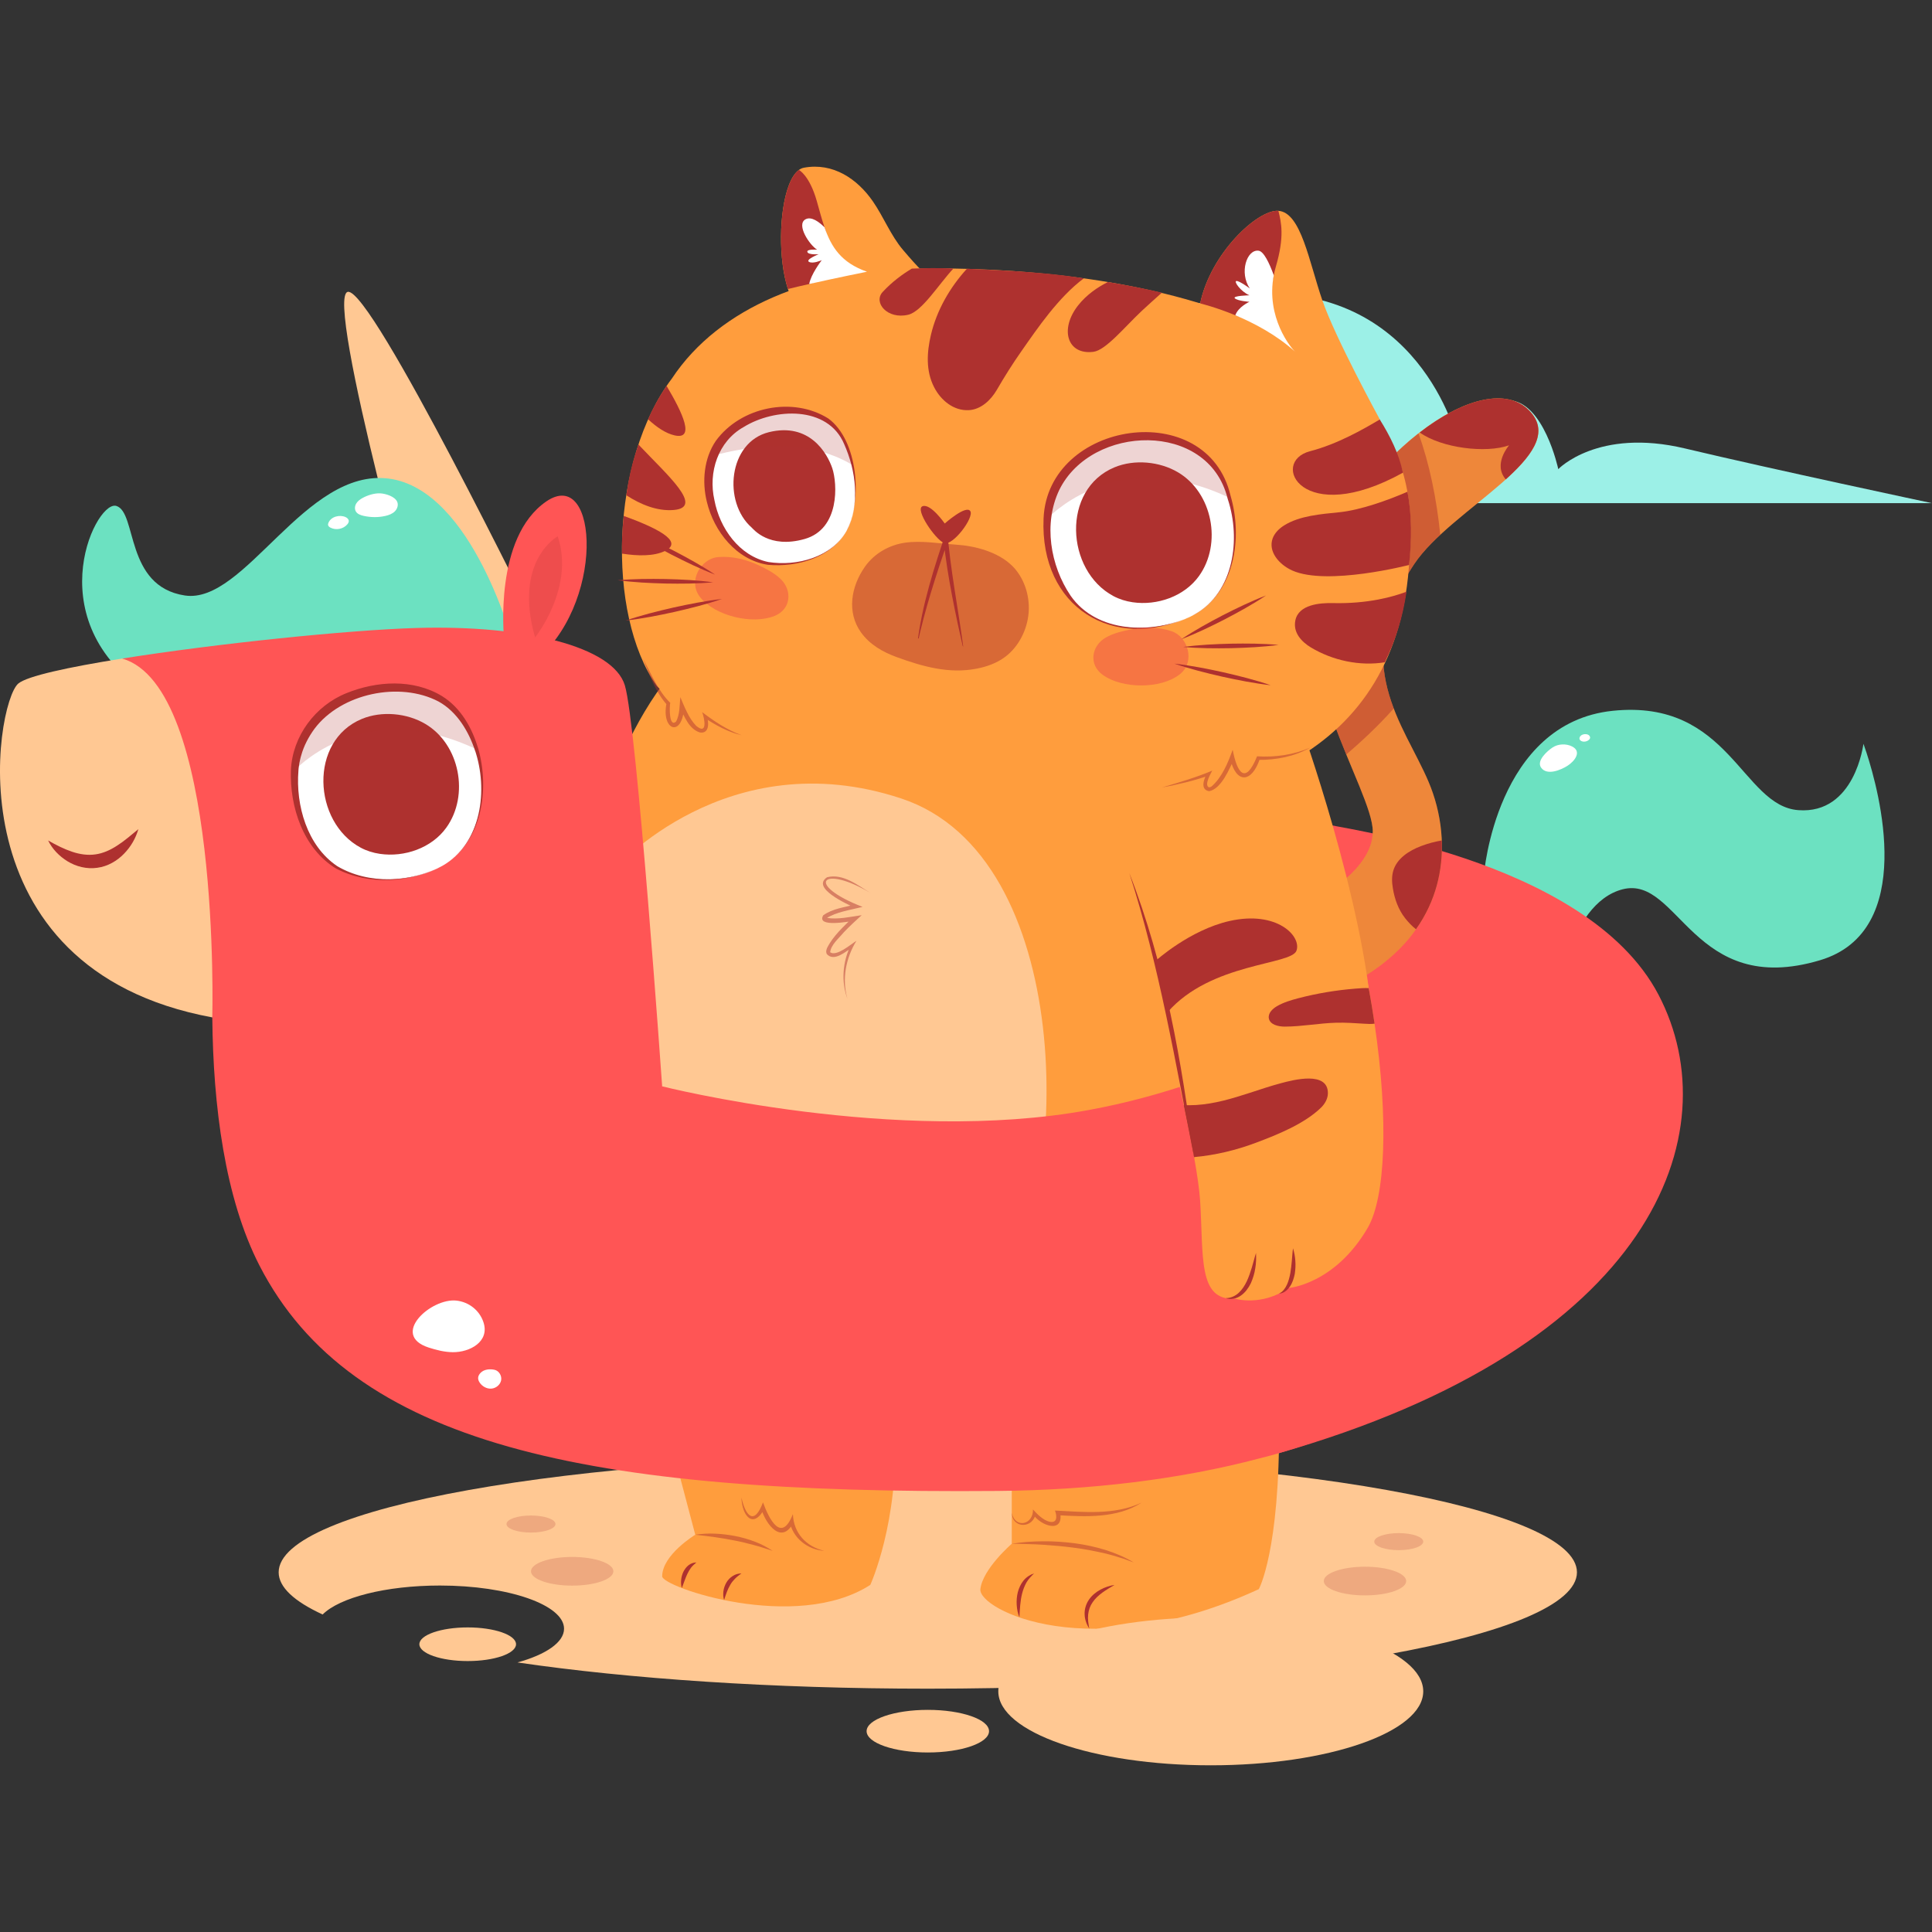 <?xml version="1.0" encoding="UTF-8"?>
<!-- Generator: Adobe Illustrator 25.2.3, SVG Export Plug-In . SVG Version: 6.00 Build 0)  -->
<svg xmlns="http://www.w3.org/2000/svg" xmlns:xlink="http://www.w3.org/1999/xlink" version="1.1" id="Capa_1" x="0px" y="0px" viewBox="0 0 512 512" style="enable-background:new 0 0 512 512;" xml:space="preserve" width="512" height="512">
<rect x="0" y="0" width="512" height="512" fill="#333333" stroke="none"/>
<g>
	<path style="fill:#FFC893;" d="M417.908,416.676c0,17.026-77.017,30.841-172.03,30.841c-41.249,0-79.101-2.611-108.742-6.95   c7.527-2.084,12.344-5.32,12.344-8.936c0-6.325-14.734-11.449-32.901-11.449c-14.379,0-26.6,3.199-31.074,7.674   c-7.527-3.469-11.657-7.232-11.657-11.179c0-17.039,77.017-30.841,172.03-30.841S417.908,399.637,417.908,416.676z"/>
	<path style="fill:#FFC893;" d="M142.623,166.417c-0.128,0.029-44.111-90.208-50.444-89.072   c-6.333,1.136,20.408,98.092,21.463,98.522C114.698,176.299,142.623,166.417,142.623,166.417z"/>
	<path style="fill:#9CF0E7;" d="M286.572,115.236c0,0,6.483-37.234,48.829-37.447c42.346-0.212,51.149,39.953,51.149,39.953   s3.719-11.785,13.139-11.67c9.42,0.115,13.271,18.255,13.271,18.255s10.454-10.987,33.563-5.485   C469.633,124.345,512,133.345,512,133.345H239.036L286.572,115.236z"/>
	<path style="fill:#6CE1C1;" d="M482.337,254.467c-33.692,10.067-37.418-22.56-52.291-18.803   c-14.873,3.758-18.067,31.531-18.067,31.531l-4.227-7.984l-14.497-27.414c0,0,3.178-40.236,34.161-43.43   c30.968-3.194,34.161,25.222,49.175,26.333c14.998,1.128,17.237-17.581,17.237-17.581s0.329,0.877,0.845,2.442   C497.899,209.487,508.154,246.748,482.337,254.467z"/>
	<path style="fill:#FF5555;" d="M338.443,385.241c-0.517,0.157-1.018,0.298-1.534,0.438c-13.433,3.742-23.046,3.554-29.605,0.392   c-22.842-11.006-8.94-57.849,9.049-99.243c9.487-21.793,20.102-42.068,27.085-54.827c4.665-8.517,7.703-13.683,7.703-13.683   c0.266,0.752,69.199,8.611,88.394,45.324C458.634,300.182,438.219,356.888,338.443,385.241z"/>
	<path style="fill:#FF9D3D;" d="M346.919,239.333c0,0,16.871-8.012,16.879-18.997c0.008-10.985-23.804-44.611-13.656-70.816   c11.5-29.696,43.302-52.551,55.019-40.817c11.717,11.735-20.536,25.914-30.41,40.817c-17.492,26.403-2.674,42.255,3.874,57.763   c6.548,15.508,6.286,40.205-22.035,54.206C334.845,272.239,346.919,239.333,346.919,239.333z"/>
	<path style="opacity:0.2;fill:#AE312F;" d="M399.768,126.385c-0.235,0.219-0.47,0.438-0.72,0.658   c-5.245,4.728-11.945,9.644-17.362,14.685c-2.771,2.567-5.198,5.167-6.936,7.797c-10.458,15.781-9.362,27.805-5.386,38.232   c2.662,6.998,6.638,13.292,9.268,19.523c1.91,4.525,3.241,9.848,3.46,15.453c0.298,7.734-1.503,16-6.842,23.531v0.016   c-4.008,5.699-10.035,10.943-18.662,15.217c-21.746,10.74-9.675-22.169-9.675-22.169s16.877-8,16.877-18.991   c0-4.133-3.35-11.46-7.014-20.384c-6.074-14.826-12.963-34.067-6.638-50.428c4.728-12.227,12.901-23.28,21.699-31.234   c1.346-1.221,2.708-2.364,4.071-3.429c0.109-0.078,0.219-0.172,0.329-0.251c11.272-8.752,22.826-12.008,28.917-5.902   C410.57,114.126,406.594,120.075,399.768,126.385z"/>
	<path style="opacity:0.48;fill:#AE312F;" d="M381.685,141.728c-2.771,2.567-5.198,5.167-6.936,7.797   c-10.458,15.781-9.362,27.805-5.386,38.232c-4.43,4.978-9.221,9.315-12.587,12.196c-6.074-14.826-12.963-34.067-6.638-50.428   c4.728-12.227,12.901-23.28,21.699-31.234c1.346-1.221,2.708-2.364,4.071-3.429C378.773,122.643,380.746,132.318,381.685,141.728z"/>
	<path style="fill:#FF9D3D;" d="M373.512,148.115c-5.561,106.019-178.394,56.92-199.506,33.613   c-13.374-19.112-12.233-59.872,4.027-81.38c12.784-19.356,37.773-28.485,63.608-29.167   C294.745,70.127,380.371,82.591,373.512,148.115z"/>
	<g>
		<path style="fill:#FFFFFF;" d="M316.791,162.722c-7.53,4.305-18.85,5.026-26.693,1.221c-1.675-0.814-3.21-1.863-4.556-3.178    c-5.824-5.746-8.611-15.233-7.984-23.327c0-0.188,0.016-0.376,0.031-0.564c0.783-8.157,6.059-15.17,13.496-18.505    c8.705-3.898,21.245-4.446,28.431,2.724c2.834,2.834,4.947,6.623,6.231,10.803h0.016    C329.222,143.027,326.873,156.945,316.791,162.722z"/>
		<g>
			<path style="fill:#AE312F;" d="M315.916,163.141c-0.126,0.061-0.252,0.122-0.378,0.181     C315.664,163.262,315.791,163.202,315.916,163.141z"/>
			<path style="fill:#AE312F;" d="M326.124,131.427c0,0-0.002,0-0.002,0c-6.13-26.405-48.493-19.961-49.566,5.975     c-1.018,23.485,18.414,35.574,38.982,25.92c-10.223,4.853-24.908,4.435-31.801-5.434c-5.422-8.007-7.261-19.178-3.019-28.047     c8.544-17.433,39.454-18.425,44.592,2.2l-0.004-0.003c0.014,0.042,0.025,0.087,0.039,0.129c0.018,0.073,0.043,0.14,0.06,0.214     c0,0,0.004,0,0.005,0c3.424,10.488,1.641,24.383-8.637,30.322c-0.281,0.151-0.568,0.296-0.857,0.438     c0.292-0.141,0.583-0.269,0.875-0.418C327.317,156.612,329.316,142.291,326.124,131.427z"/>
			<path style="fill:#AE312F;" d="M276.554,137.438c0-0.012,0.002-0.024,0.002-0.036c0.001-0.014,0-0.027,0.001-0.041     L276.554,137.438z"/>
		</g>
	</g>
	<path style="fill:#AE312F;" d="M250.364,138.736c0,0-3.697-5.353-5.863-4.589c-2.167,0.765,3.389,8.867,5.684,9.759   c2.294,0.892,8.082-6.827,6.935-8.484C255.972,133.765,250.364,138.736,250.364,138.736z"/>
	<path style="fill:#AE312F;" d="M255.42,172.542c-2.186-9.586-4.313-19.648-5.375-29.43l1.156,0.162   c-3.125,9.11-6.147,18.305-8.151,27.74c1.198-10.598,4.576-20.825,7.964-30.896C251.729,150.588,254.105,162.104,255.42,172.542z"/>
	<path style="fill:#AE312F;" d="M300.151,159.601c6.469,0.947,13.695-1.523,17.586-6.936c6.2-8.625,3.56-22.098-5.538-27.488   c-4.885-2.894-11.56-3.52-16.835-1.337c-14.098,5.833-12.984,27.334-0.305,34.123C296.621,158.799,298.351,159.337,300.151,159.601   z"/>
	<g>
		<path style="fill:#FFFFFF;" d="M224.374,140.663c-3.617,6.591-11.883,9.096-18.928,8.846c-0.971-0.047-1.926-0.172-2.849-0.392    c-11.178-2.615-17.754-17.754-13.605-28.369c0.407-1.096,0.955-2.145,1.612-3.131c5.793-8.611,20.619-11.867,29.261-5.793    c2.082,1.487,3.429,3.851,4.384,6.168c0.658,1.581,1.206,3.35,1.612,5.213C227.176,129.046,227.066,135.763,224.374,140.663z"/>
		<path style="fill:#AE312F;" d="M224.374,140.663c-4.023,7.121-13.117,9.723-20.858,9.019c-8.34-1.27-14.289-8.794-16.191-16.687    c-1.328-5.361-0.796-11.501,2.377-16.163c6.595-9.059,20.407-11.849,29.83-5.914C227.333,116.666,228.645,132.461,224.374,140.663    z M224.358,140.672c3.622-7.147,2.508-15.892-0.646-22.978c-4.324-10.263-18.496-9.564-26.619-4.534    c-6.821,3.8-9.451,12.024-7.762,19.393c1.394,7.404,6.556,14.786,14.307,16.391C211.223,150.129,220.356,147.708,224.358,140.672z    "/>
	</g>
	<path style="fill:#AE312F;" d="M199.189,139.802c0.446,0.391,4.572,5.705,14.012,3.05c9.439-2.655,8.702-14.749,7.374-18.731   c-1.327-3.983-6.047-12.242-16.814-9.587C192.994,117.188,191.519,133.064,199.189,139.802z"/>
	<path style="fill:#FF9D3D;" d="M245.212,72.293c-0.485,0.282-8.344,4.838-16.533,7.953c-2.803,1.049-5.636,1.942-8.235,2.427   c-4.212,0.798-7.797,0.548-9.535-1.754c-0.752-1.002-1.393-2.302-1.926-3.836c-0.063-0.157-0.125-0.329-0.172-0.485   c-2.552-7.75-2.395-20.494,0.204-27.398c0.72-1.926,1.628-3.382,2.708-4.165c0.423-0.313,0.861-0.501,1.347-0.595   c7.703-1.409,14.122,2.959,18.239,8.908c2.834,4.086,4.759,9.081,8,12.885c0.25,0.282,2.348,2.787,3.992,4.493l0.391,0.391   C244.413,71.855,245.008,72.34,245.212,72.293z"/>
	<path style="fill:#6CE1C1;" d="M136.089,170.942c0,0-6.904,3.585-17.3,7.719c-8.877,3.523-20.321,7.452-32.189,9.848   c-6.231,1.268-12.572,2.113-18.709,2.254c-9.973,0.251-19.445-1.331-27.069-5.949c-31.249-18.928-15.985-51.539-10.239-50.788   l0.235,0.047c5.558,1.675,2.223,21.308,18.161,23.734c15.938,2.427,31.875-33.926,54.123-30.967   C125.334,129.813,136.089,170.942,136.089,170.942z"/>
	<path style="fill:#FF9D3D;" d="M365.81,111.418c-0.736-0.172-48.925-11.883-48.299-26.772c0.063-1.425,0.25-2.849,0.548-4.243   c2.771-13.339,15.249-24.909,20.713-24.533h0.016c6.028,0.423,8.126,13.558,11.664,23.766   C353.927,89.703,365.465,110.76,365.81,111.418z"/>
	<path style="fill:#FF9D3D;" d="M155.825,225.272c0,0,12.725-50.739,38.55-58.852c25.826-8.113,150.279,25.515,150.279,25.515   s16.899,46.906,19.088,79.735c2.189,32.829-60.604,55.153-60.604,55.153l-119.737-12.694l-27.577-51.213V225.272z"/>
	<path style="fill:#FF9D3D;" d="M268.132,388.617v20.497c0,0-7.716,6.656-8.321,12.03c-0.605,5.374,29.094,20.648,73.783,0   c0,0,5.604-10.022,5.374-44.124C338.739,342.919,268.132,388.617,268.132,388.617z"/>
	<path style="fill:#FF9D3D;" d="M180.293,391.728l3.96,14.991c0,0-8.768,5.318-8.768,11.031c0,2.828,35.356,14.991,55.155,2.263   c0,0,7.637-16.688,6.505-41.013C236.014,354.676,180.293,391.728,180.293,391.728z"/>
	<path style="fill:#FFC893;" d="M162.805,230.405c0,0,29.807-34.084,76.02-18.805c46.212,15.279,45.037,102.644,26.624,130.068   c-18.413,27.424-115.964-30.166-115.964-46.62C149.485,278.593,162.805,230.405,162.805,230.405z"/>
	<path style="fill:#FF5555;" d="M175.48,287.892L64.776,270.874c-2.975-0.313-5.809-0.736-8.517-1.252l-25.366-66.999l1.491-28.095   c24.83-3.961,59.9-7.578,78.029-8.11c28.588-0.83,52.009,4.869,55.172,15.186C168.748,191.921,175.48,287.892,175.48,287.892z"/>
	<path style="fill:#FF5555;" d="M404.355,347.729c-4.399,4.227-9.268,8.376-14.591,12.337c-5.01,3.757-10.411,7.327-16.204,10.661   c-10.349,5.949-22.185,10.771-35.116,14.513c-0.517,0.157-1.018,0.298-1.534,0.438c-1.066,0.297-2.1,0.56-3.118,0.808   c-21.082,5.578-44.78,8.423-69.463,8.632c-109.107,0.892-171.136-12.258-195.543-59.696c-9.206-17.895-12.305-42.381-12.525-65.802   c-0.376-37.872,6.763-72.894,7.593-72.503c1.346,0.626,111.627,90.773,111.627,90.773s61.935,15.688,113.052,6.278   c9.894-1.816,19.225-4.384,27.821-7.343c35.884-12.274,59.273-31.234,59.273-31.234s2.928,0.329,7.483,1.221   c14.404,2.771,45.152,10.975,51.634,31.077C438.594,299.853,428.058,324.965,404.355,347.729z"/>
	<path style="fill:#FF9D3D;" d="M362.459,325.388c-8.768,15.014-20.979,15.953-20.979,15.953   c-7.217,4.994-14.216,2.818-14.216,2.818c-9.863,0.611-8.282-11.272-9.221-25.973c-0.188-2.865-0.767-6.904-1.597-11.538   c-0.767-4.227-1.722-8.955-2.74-13.762c-3.632-16.893-8.172-34.662-8.172-34.662l-10.944-46.984l48.158-14.122   c9.723,21.824,16.235,44.479,19.977,64.738c0.579,3.209,1.112,6.356,1.55,9.425C368.048,296.879,367.125,317.388,362.459,325.388z"/>
	<path style="fill:#AE312F;" d="M316.531,307.159c-4.925-25.118-9.369-51.455-17.253-75.783   C308.775,255.559,313.152,281.499,316.531,307.159z"/>
	<path style="fill:#AE312F;" d="M324.827,344.014c1.36,0,2.552-0.575,3.453-1.408c0.904-0.842,1.587-1.912,2.134-3.061   c0.53-1.163,0.963-2.387,1.338-3.646c0.39-1.258,0.682-2.549,1.104-3.847c0.073,1.351,0.035,2.712-0.195,4.057   c-0.2,1.349-0.608,2.673-1.168,3.948c-0.617,1.245-1.449,2.455-2.642,3.282C327.694,344.175,326.11,344.523,324.827,344.014z"/>
	<path style="fill:#AE312F;" d="M338.975,342.803c1.037-0.498,1.635-1.417,2.08-2.353c0.432-0.954,0.694-1.989,0.894-3.044   c0.177-1.064,0.3-2.147,0.396-3.248c0.105-1.102,0.153-2.214,0.321-3.356c0.327,1.096,0.543,2.222,0.612,3.365   c0.094,1.142,0.018,2.299-0.153,3.45c-0.239,1.14-0.586,2.293-1.264,3.295C341.218,341.893,340.172,342.798,338.975,342.803z"/>
	<path style="fill:#AE312F;" d="M327.374,83.55c-5.182-2.145-9.112-3.084-9.315-3.147c2.771-13.339,15.249-24.909,20.713-24.533   h0.016c0.767,3.1,1.66,6.811-0.673,14.779c-0.235,0.783-0.407,1.55-0.548,2.301C335.422,84.082,332.306,85.601,327.374,83.55z"/>
	<path style="fill:#AE312F;" d="M214.448,75.268c-2.114,0.47-4.102,0.939-5.636,1.331c-2.552-7.75-2.395-20.494,0.204-27.398   c0.72-1.926,1.628-3.382,2.708-4.165c0,0,2.771,1.393,4.713,8.172c0.704,2.474,1.315,4.838,2.066,7.029   C220.287,65.42,221.336,73.702,214.448,75.268z"/>
	<path style="opacity:0.48;fill:#EB4949;" d="M292.95,169.016c-3.663,2.162-4.538,7.066-0.708,9.834   c5.128,3.706,15.296,3.799,20.356-0.104c4.273-3.295,2.251-9.974-2.051-11.441c-3.637-1.24-7.591-1.178-11.289-0.418   C297.539,167.241,295.003,167.805,292.95,169.016z"/>
	<path style="opacity:0.48;fill:#EB4949;" d="M206.944,153.508c3.038,2.976,2.715,7.947-1.667,9.717   c-5.866,2.371-15.76,0.027-19.74-4.973c-3.36-4.222,0.202-10.223,4.73-10.617c3.828-0.333,7.653,0.673,11.061,2.296   C202.913,150.686,205.24,151.841,206.944,153.508z"/>
	<path style="fill:#AE312F;" d="M306.285,254.612c0,0,9.013-8.171,19.575-10.544c12.552-2.82,19.112,4.025,17.717,7.876   c-1.395,3.851-22.624,3.119-34.15,16.287L306.285,254.612z"/>
	<path style="fill:#AE312F;" d="M287.222,73.762c-6.732,5.025-12.295,13.248-16.538,19.307c-2.333,3.319-4.493,6.763-6.529,10.27   c-1.534,2.63-4.133,5.166-7.374,5.354c-4.07,0.235-7.468-2.63-9.237-6.09c-2.223-4.321-1.926-9.237-0.845-13.84   c1.534-6.513,4.994-12.556,9.55-17.55c0.329,0.016,0.673,0.031,1.018,0.047C267.913,71.761,277.984,72.252,287.222,73.762z"/>
	<path style="fill:#AE312F;" d="M364.276,271.281c-0.892,0.125-1.816,0.078-2.709,0.016c-2.489-0.157-4.963-0.329-7.452-0.266   c-4.556,0.125-9.065,1.018-13.621,1.033c-1.738,0-3.961-0.501-4.243-2.223c-0.219-1.346,0.971-2.505,2.16-3.194   c1.754-1.018,3.726-1.597,5.683-2.114c4.932-1.284,9.989-2.129,15.077-2.536c1.08-0.078,2.317-0.188,3.554-0.141   C363.305,265.066,363.837,268.212,364.276,271.281z"/>
	<path style="fill:#AE312F;" d="M351.907,289.724c-0.016,1.44-0.783,2.803-1.816,3.805c-4.384,4.274-11.507,7.155-17.143,9.268   c-5.292,2.004-10.85,3.335-16.501,3.851c-0.767-4.227-1.722-8.955-2.74-13.762c1.252,0,2.38,0.016,3.288-0.047   c4.947-0.313,9.566-1.722,14.169-3.21c2.756-0.892,5.511-1.832,8.345-2.583C342.78,286.17,351.939,283.774,351.907,289.724z"/>
	<path style="fill:#AE312F;" d="M178.528,135.152c-4.368,0.36-8.736-1.44-12.54-3.898c0.078-0.407,0.437-2.933,0.514-3.344   c0.709-3.8,1.465-6.537,2.687-10.107C176.906,125.975,186.716,134.463,178.528,135.152z"/>
	<path style="fill:#AE312F;" d="M176.232,146.007c-2.975,1.456-7.327,1.346-11.398,0.705c-0.016-0.971-0.016-1.957,0-2.959   c0.047-2.192,0.188-4.446,0.454-6.763c0.016-0.094,0.016-0.173,0.031-0.266C173.555,139.729,181.477,143.439,176.232,146.007z"/>
	<path style="fill:#AE312F;" d="M178.765,115.379c-2.364-0.532-4.809-2.219-7.001-4.254c0.886-2.228,2.977-6.13,4.89-8.851   C180.959,109.491,184.245,116.616,178.765,115.379z"/>
	<path style="fill:#AE312F;" d="M307.909,77.563c-1.8,1.613-3.82,3.413-5.276,4.775c-4.603,4.321-9.566,10.474-12.869,10.897   c-6.904,0.892-9.049-5.965-4.039-12.321c2.286-2.896,5.276-4.869,7.859-6.168h0.016C298.609,75.559,303.368,76.498,307.909,77.563z   "/>
	<path style="fill:#AE312F;" d="M252.664,71.163c-3.914,4.196-8.298,11.369-11.977,12.246c-5.542,1.315-9.347-3.257-6.763-6.043   c2.505-2.709,5.307-4.744,7.718-6.184C245.18,71.041,248.765,70.987,252.664,71.163z"/>
	<path style="opacity:0.48;fill:#AE312F;" d="M307.905,208.7c4.493-1.343,9.035-2.641,13.346-4.475   c-0.432,0.842-1.003,1.851-1.223,2.767c-0.35,1.023,0.001,2.136,1.063,1.42c2.786-2.454,4.348-6.296,5.582-9.722   c1.179,6.169,3.363,9.422,6.464,1.737c4.737,0.315,9.662-0.388,14.05-2.286c-4.175,2.359-8.992,3.283-13.777,3.235l0.47-0.312   c-2.13,6.442-6.33,6.798-7.908-0.164l1.145,0.057c-1.306,2.782-3.414,8.074-6.668,8.718c-2.54-0.376-1.352-3.452-0.502-4.811   l0.533,0.62C316.378,206.928,312.165,207.906,307.905,208.7z"/>
	<path style="opacity:0.48;fill:#AE312F;" d="M170.4,174.545c2.175,3.975,3.956,8.522,7.221,11.709   c-0.22,1.004-0.342,6.58,1.507,5.007c1.067-1.805,0.94-4.463,1.169-6.513c1.105,2.591,2.236,5.605,4.223,7.631   c3.04,2.499,2.21-1.952,1.556-3.661c3.22,2.452,6.662,4.754,10.503,6.133c-3.619-0.825-6.916-2.663-10.002-4.697l0.646-0.477   c0.706,1.593,0.838,4.868-1.761,4.431c-2.923-0.949-4.035-4.172-5.312-6.654l1.143-0.197c-0.335,8.255-6.096,6.511-4.668-0.871   l0.165,0.444C173.668,183.315,172.104,178.833,170.4,174.545z"/>
	<path style="opacity:0.21;fill:#AE312F;" d="M325.746,131.896c-28.478-13.495-46.06,3.335-48.189,5.542   c0-0.188,0.016-0.376,0.031-0.564c0.783-8.157,6.059-15.17,13.496-18.505c8.705-3.898,21.245-4.446,28.431,2.724   C322.349,123.927,324.462,127.716,325.746,131.896z"/>
	<g>
		<path style="fill:#FFFFFF;" d="M117.325,229.404c-7.531,4.306-18.85,5.026-26.694,1.221c-1.675-0.814-3.209-1.863-4.556-3.178    c-5.824-5.746-8.611-15.233-7.985-23.328c0-0.188,0.016-0.376,0.031-0.564c0.783-8.157,6.059-15.171,13.496-18.505    c8.705-3.898,21.245-4.446,28.431,2.724c2.834,2.834,4.947,6.622,6.231,10.803h0.016    C129.756,209.709,127.407,223.627,117.325,229.404z"/>
		<path style="fill:#AE312F;" d="M117.325,229.404c-8.525,4.6-19.632,5.308-28.325,0.741c-8.658-5.327-12.252-16.31-11.909-26.102    l-0.003,0.077c0.404-9.013,6.452-17.124,14.73-20.428c8.008-3.24,17.651-3.858,25.303,0.771c5.014,3.096,8.023,8.488,9.615,13.975    l-0.456-0.337l0.016,0l0.362,0.008C129.851,208.972,127.851,223.293,117.325,229.404z M117.325,229.404    c10.357-6.036,12.094-20.156,8.515-30.685l0.455,0.335l-0.016,0l-0.341,0.008c-1.708-5.229-4.808-10.426-9.69-13.138    c-10.355-5.454-25.874-2.16-32.9,7.198c-1.57,2.152-2.839,4.546-3.542,7.126c-0.209,0.637-0.31,1.299-0.464,1.95    c-0.086,0.674-0.236,1.405-0.252,1.998c-0.748,9.2,2.277,19.952,10.276,25.338C97.705,234.468,108.88,233.93,117.325,229.404z"/>
	</g>
	<path style="fill:#AE312F;" d="M100.685,226.282c6.469,0.947,13.695-1.522,17.586-6.936c6.2-8.625,3.56-22.097-5.538-27.488   c-4.885-2.895-11.56-3.52-16.835-1.337c-14.098,5.834-12.984,27.334-0.304,34.123C97.155,225.481,98.885,226.018,100.685,226.282z"/>
	<path style="opacity:0.21;fill:#AE312F;" d="M126.28,198.577c-28.478-13.495-46.06,3.335-48.189,5.542   c0-0.188,0.016-0.376,0.031-0.564c0.783-8.157,6.059-15.171,13.496-18.505c8.705-3.898,21.245-4.446,28.431,2.724   C122.883,190.608,124.996,194.397,126.28,198.577z"/>
	<path style="opacity:0.21;fill:#AE312F;" d="M225.861,123.207c-12.446-7.577-28.572-4.743-36.87-2.458   c0.407-1.096,0.955-2.145,1.612-3.131c5.793-8.611,20.619-11.867,29.261-5.793c2.082,1.487,3.429,3.851,4.384,6.168   C224.906,119.575,225.454,121.344,225.861,123.207z"/>
	<path style="fill:#AE312F;" d="M288.666,431.618c-0.673-1.088-1.192-2.383-1.227-3.76c-0.07-1.375,0.363-2.793,1.149-3.941   c0.797-1.148,1.886-2.025,3.06-2.654c1.176-0.632,2.438-1.046,3.731-1.243c-1.126,0.666-2.229,1.301-3.235,2.034   c-0.994,0.74-1.912,1.557-2.57,2.54c-0.681,0.965-1.082,2.092-1.205,3.29C288.232,429.087,288.446,430.332,288.666,431.618z"/>
	<path style="fill:#AE312F;" d="M270.162,428.629c-0.443-1.035-0.646-2.15-0.722-3.272c-0.073-1.125,0.01-2.27,0.285-3.389   c0.3-1.11,0.786-2.194,1.517-3.105c0.743-0.905,1.748-1.562,2.811-1.897c-0.822,0.776-1.521,1.542-2.047,2.433   c-0.494,0.905-0.87,1.857-1.123,2.862c-0.271,1.002-0.398,2.049-0.514,3.109C270.272,426.433,270.208,427.512,270.162,428.629z"/>
	<path style="opacity:0.48;fill:#AE312F;" d="M268.132,400.961c0.921,4.195,5.736,3.138,5.614-0.942   c1.182,1.306,2.655,2.795,4.296,3.232c2.219,0.524,2.09-1.442,1.535-2.941c7.592,0.385,15.86,1.261,22.932-2.092   c-6.443,4.195-14.808,3.745-22.195,3.327l0.621-0.754c1.105,5.83-5.31,3.53-7.207,0.434l0.743-0.215   C273.946,405.088,268.308,405.219,268.132,400.961z"/>
	<path style="fill:#AE312F;" d="M371.801,125.263c-26.787,14.842-35.487-2.871-24.622-5.689c7.28-1.895,14.028-5.777,18.474-8.407   C368.424,115.614,370.705,120.191,371.801,125.263z"/>
	<path style="fill:#AE312F;" d="M373.414,149.724c0,0-21.711,5.609-30.964,1.46c-3.491-1.566-6.45-5.025-5.182-8.516   c0.517-1.393,1.675-2.583,3.069-3.445c4.117-2.568,9.738-2.975,14.638-3.476c5.574-0.579,12.804-3.157,18.002-5.427   C374.18,136.319,374.165,143.137,373.414,149.724z"/>
	<path style="fill:#AE312F;" d="M372.745,156.804c-0.971,6.622-2.865,12.885-5.762,18.709c-6.669,1.08-13.824-0.486-19.554-3.914   c-2.552-1.534-4.806-3.992-4.149-7.186c0.861-4.227,6.513-4.665,9.941-4.587C362.522,160.045,369.207,158.151,372.745,156.804z"/>
	<path style="fill:#AE312F;" d="M191.897,424.031c-0.259-0.755-0.284-1.563-0.182-2.352c0.099-0.794,0.374-1.571,0.782-2.284   c0.414-0.708,1.008-1.327,1.707-1.753c0.681-0.459,1.502-0.653,2.281-0.677c-0.628,0.499-1.226,0.891-1.706,1.412   c-0.484,0.501-0.923,1.023-1.255,1.629C192.811,421.19,192.367,422.537,191.897,424.031z"/>
	<path style="fill:#AE312F;" d="M180.696,420.847c-0.226-0.703-0.253-1.434-0.185-2.155c0.068-0.723,0.257-1.439,0.572-2.117   c0.333-0.667,0.784-1.3,1.385-1.775c0.608-0.468,1.356-0.74,2.086-0.734c-0.574,0.471-1.038,0.905-1.432,1.4   c-0.368,0.514-0.69,1.044-0.959,1.622c-0.289,0.568-0.503,1.185-0.744,1.807C181.192,419.524,180.965,420.167,180.696,420.847z"/>
	<path style="opacity:0.48;fill:#AE312F;" d="M196.484,396.844c1.115,4.992,3.406,7.496,5.715,1.305   c1.642,4.483,4.889,10.908,7.927,3.104c0.184,5.004,3.487,8.605,8.306,9.738c-4.326-0.283-8.382-3.366-9.152-7.774l1.062,0.141   c-3.145,6.284-7.464,0.56-8.647-3.667l0.965,0.02C199.542,405.508,196.602,401.579,196.484,396.844z"/>
	<path style="opacity:0.48;fill:#AE312F;" d="M184.253,406.719c3.52-0.556,7.126-0.316,10.622,0.356   c1.749,0.347,3.474,0.831,5.139,1.476c1.679,0.604,3.257,1.477,4.741,2.441c-1.695-0.548-3.345-1.111-5.033-1.554   c-1.682-0.451-3.369-0.873-5.08-1.191c-1.704-0.35-3.423-0.629-5.153-0.881C187.757,407.133,186.019,406.899,184.253,406.719z"/>
	<path style="opacity:0.48;fill:#AE312F;" d="M268.132,409.114c2.73-0.473,5.503-0.628,8.275-0.654   c2.773-0.033,5.548,0.168,8.305,0.507c2.755,0.367,5.487,0.946,8.147,1.758c2.657,0.826,5.23,1.929,7.609,3.341   c-1.322-0.431-2.566-1.007-3.904-1.345c-1.293-0.451-2.626-0.774-3.949-1.108c-2.669-0.59-5.346-1.126-8.06-1.46   c-2.709-0.363-5.437-0.592-8.173-0.777c-1.369-0.091-2.741-0.15-4.115-0.178C270.891,409.124,269.516,409.132,268.132,409.114z"/>
	<path style="fill:#AE312F;" d="M375.25,246.263c-1.049-0.83-2.02-1.832-2.912-2.975c-1.753-2.254-2.756-5.025-3.209-7.859   c-0.266-1.55-0.345-3.178,0.109-4.697c0.971-3.257,4.18-5.307,7.358-6.513c1.769-0.673,3.617-1.174,5.495-1.487   C382.389,230.466,380.589,238.732,375.25,246.263z"/>
	<path style="fill:#AE312F;" d="M399.768,126.385c-0.235,0.219-0.47,0.438-0.72,0.658c-3.507-4.039,0.877-9.033,0.877-9.033   c-6.153,2.176-17.848,0.752-23.687-3.397c11.272-8.752,22.826-12.008,28.917-5.902C410.57,114.126,406.594,120.075,399.768,126.385   z"/>
	<path style="fill:#AE312F;" d="M165.789,164.458c4.154-1.413,8.388-2.472,12.641-3.445c4.261-0.938,8.542-1.787,12.903-2.279   c-4.154,1.416-8.388,2.475-12.641,3.445C174.43,163.114,170.149,163.963,165.789,164.458z"/>
	<path style="fill:#AE312F;" d="M163.72,153.773c4.222-0.38,8.436-0.397,12.648-0.326c4.212,0.107,8.421,0.305,12.623,0.869   c-4.222,0.382-8.436,0.4-12.648,0.326C172.131,154.532,167.922,154.333,163.72,153.773z"/>
	<path style="fill:#AE312F;" d="M167.043,140.674c3.959,1.516,7.751,3.353,11.503,5.269c3.735,1.948,7.429,3.977,10.954,6.331   c-3.96-1.513-7.752-3.35-11.503-5.269C174.263,145.055,170.57,143.026,167.043,140.674z"/>
	<path style="fill:#FF5555;" d="M133.57,169.409c0-0.731-2.732-26.959,11.202-36.521c13.934-9.562,15.846,28.007-3.825,42.964   C121.276,190.808,133.57,169.409,133.57,169.409z"/>
	<path style="fill:#FFC893;" d="M56.259,269.621c-69.528-12.854-57.536-83.29-51.414-88.472c2.317-1.973,13.229-4.352,27.539-6.622   C58.608,182.026,56.259,269.621,56.259,269.621z"/>
	<path style="fill:#FFFFFF;" d="M415.395,202.944c1.844-1.17,3.953-3.775,1.184-5.143c-1.589-0.785-3.669-0.676-5.12,0.28   c-1.455,0.958-4.309,3.518-3.07,5.32C409.945,205.663,413.689,204.025,415.395,202.944z"/>
	<path style="fill:#FFFFFF;" d="M418.737,195.194c-0.129,0.195-0.202,0.44-0.143,0.666c0.081,0.315,0.391,0.521,0.703,0.613   c0.605,0.179,1.297,0.025,1.768-0.394c0.14-0.124,0.265-0.277,0.312-0.458c0.106-0.408-0.228-0.825-0.625-0.965   C420.097,194.424,419.142,194.584,418.737,195.194z"/>
	<path style="fill:#FFFFFF;" d="M96.035,131.997c-0.636,0.355-1.244,0.806-1.621,1.43c-0.377,0.624-0.484,1.447-0.126,2.082   c0.407,0.72,1.275,1.026,2.083,1.204c1.902,0.419,3.896,0.446,5.792,0.005c0.903-0.21,1.813-0.545,2.47-1.199   c0.657-0.654,1.001-1.691,0.628-2.541c-0.622-1.418-3.053-2.158-4.474-2.235C99.234,130.658,97.37,131.252,96.035,131.997z"/>
	<path style="fill:#FFFFFF;" d="M87.043,138.546c-0.08,0.195-0.138,0.411-0.092,0.617c0.069,0.309,0.351,0.523,0.632,0.67   c1.447,0.757,3.395,0.379,4.452-0.865c0.222-0.261,0.414-0.579,0.395-0.921c-0.025-0.465-0.431-0.825-0.856-1.016   C90.025,136.333,87.718,136.885,87.043,138.546z"/>
	<path style="opacity:0.2;fill:#AE312F;" d="M141.797,168.932c0,0,10.6-13.182,6-26.791   C147.797,142.141,135.997,148.532,141.797,168.932z"/>
	<path style="fill:#FFFFFF;" d="M331.116,79.98c0,0-3.037-0.203-3.852-0.908c-0.829-0.704,3.852-0.814,3.852-0.814   c-2.333-1.002-4.243-3.742-3.444-3.789c0.814-0.063,3.538,1.973,3.538,1.973c-2.834-4.149-0.814-10.411,2.333-10.004   c1.346,0.172,2.802,3.162,4.023,6.513c-2.145,11.132,4.54,19.32,5.762,20.353c-4.979-4.525-11.022-7.703-15.954-9.754   C328.157,81.296,331.116,79.98,331.116,79.98z"/>
	<path style="fill:#FFFFFF;" d="M214.448,75.268c0.438-2.521,3.084-6.012,3.319-6.309c-0.203,0.078-2.364,1.002-3.366,0.438   c-1.049-0.595,2.552-2.02,2.552-2.02s-2.771,0.219-2.99-0.611c-0.235-0.814,2.583-0.595,2.583-0.595   c-1.988-1.205-5.589-6.607-3.115-8.032c1.612-0.924,3.757,0.783,5.072,2.098c1.785,5.182,4.399,9.378,11.257,11.773   C229.759,72.011,221.336,73.702,214.448,75.268z"/>
	<path style="fill:#FFFFFF;" d="M113.608,357.117c2.064,0.669,4.197,1.201,6.366,1.227c4.507,0.054,9.863-2.775,8.144-7.952   c-1.049-3.159-3.86-5.342-7.132-5.717C114.255,343.902,103.289,353.771,113.608,357.117z"/>
	<path style="fill:#FFFFFF;" d="M127.342,363.836c-0.338,0.357-0.608,0.806-0.635,1.297c-0.025,0.464,0.171,0.915,0.432,1.3   c0.681,1.002,1.889,1.661,3.097,1.565c1.208-0.097,2.339-1.014,2.57-2.203c0.23-1.19-0.562-2.522-1.745-2.783   C129.804,362.736,128.264,362.861,127.342,363.836z"/>
	<path style="opacity:0.48;fill:#AE312F;" d="M239.707,143.841c-3.995,0.605-7.949,2.741-10.494,6.35   c-3.688,5.232-4.848,12.068-1.058,17.375c2.352,3.294,5.869,5.26,9.456,6.566c6.873,2.503,13.877,4.504,21.23,3.064   c2.667-0.522,5.329-1.449,7.602-3.169c3.482-2.637,5.834-7.138,6.166-11.799c0.332-4.661-1.365-9.373-4.447-12.352   c-3.792-3.665-9.764-5.202-14.724-5.531C249.02,144.052,244.099,143.176,239.707,143.841z"/>
	<path style="fill:#AE312F;" d="M311.217,175.868c4.36,0.495,8.641,1.344,12.902,2.279c4.254,0.97,8.487,2.029,12.641,3.445   c-4.361-0.492-8.641-1.341-12.902-2.279C319.605,178.34,315.371,177.281,311.217,175.868z"/>
	<path style="fill:#AE312F;" d="M338.829,170.907c-4.202,0.561-8.411,0.759-12.623,0.869c-4.212,0.074-8.426,0.056-12.648-0.326   c4.202-0.563,8.411-0.762,12.622-0.869C330.393,170.51,334.607,170.527,338.829,170.907z"/>
	<path style="fill:#AE312F;" d="M335.506,157.809c-3.527,2.351-7.221,4.38-10.955,6.331c-3.751,1.918-7.543,3.756-11.503,5.269   c3.526-2.354,7.22-4.383,10.955-6.331C327.755,161.162,331.547,159.325,335.506,157.809z"/>
	<path style="fill:#AE312F;" d="M12.753,222.732c2.167,1.245,4.261,2.293,6.365,2.993c2.098,0.704,4.174,0.985,6.158,0.697   c1.988-0.266,3.917-1.118,5.783-2.339c1.888-1.199,3.663-2.758,5.611-4.347c-0.707,2.413-1.981,4.644-3.806,6.515   c-1.799,1.863-4.289,3.356-7.092,3.723c-2.793,0.407-5.625-0.344-7.854-1.707C15.683,226.893,13.854,225.01,12.753,222.732z"/>
	<ellipse style="fill:#FFC893;" cx="320.867" cy="448.227" rx="56.306" ry="19.598"/>
	<path style="fill:#FFC893;" d="M262.104,458.779c0,3.118-7.263,5.646-16.222,5.646c-8.959,0-16.222-2.528-16.222-5.646   c0-3.118,7.263-5.646,16.222-5.646C254.841,453.132,262.104,455.66,262.104,458.779z"/>
	<ellipse style="opacity:0.2;fill:#AE312F;" cx="370.682" cy="408.547" rx="6.491" ry="2.26"/>
	<ellipse style="opacity:0.2;fill:#AE312F;" cx="140.714" cy="403.884" rx="6.491" ry="2.26"/>
	<path style="opacity:0.2;fill:#AE312F;" d="M372.651,418.997c0,2.099-4.888,3.8-10.918,3.8c-6.03,0-10.918-1.702-10.918-3.8   c0-2.099,4.888-3.8,10.918-3.8C367.762,415.197,372.651,416.898,372.651,418.997z"/>
	<path style="opacity:0.2;fill:#AE312F;" d="M162.55,416.407c0,2.099-4.888,3.8-10.918,3.8s-10.918-1.702-10.918-3.8   c0-2.099,4.888-3.8,10.918-3.8S162.55,414.308,162.55,416.407z"/>
	<path style="fill:#FFC893;" d="M136.754,435.739c0,2.462-5.734,4.458-12.809,4.458c-7.074,0-12.809-1.996-12.809-4.458   c0-2.462,5.735-4.458,12.809-4.458C131.019,431.281,136.754,433.277,136.754,435.739z"/>
	<path style="opacity:0.48;fill:#AE312F;" d="M230.762,236.695c-12.871-7.739-17.697-2.364-2.172,3.639   c-3.131,0.804-6.955,1.312-9.619,3.041c0.064-0.175-0.14-0.25,0.107-0.136c3.003,0.52,6.269-0.302,9.275-0.703   c-1.602,1.453-3.292,3.005-4.772,4.577c-1.289,1.566-3.357,3.226-3.579,5.246c1.682,1.194,5.415-2.065,6.963-3.039   c-2.796,4.529-3.903,10.206-2.382,15.378c-1.715-4.613-1.275-9.884,0.905-14.282l0.567,0.491c-1.749,1.128-4.987,4.117-6.94,1.933   c-0.313-0.66-0.089-1.166,0.046-1.574c1.639-3.301,4.441-5.737,7.006-8.285l0.484,0.988c-1.477,0.2-10.42,1.964-8.489-1.403   c2.527-1.807,5.714-2.13,8.648-2.904l-0.096,0.992c-2.155-1.035-11.877-5.316-7.525-8.178   C223.419,231.4,227.347,234.638,230.762,236.695z"/>
</g>















</svg>
